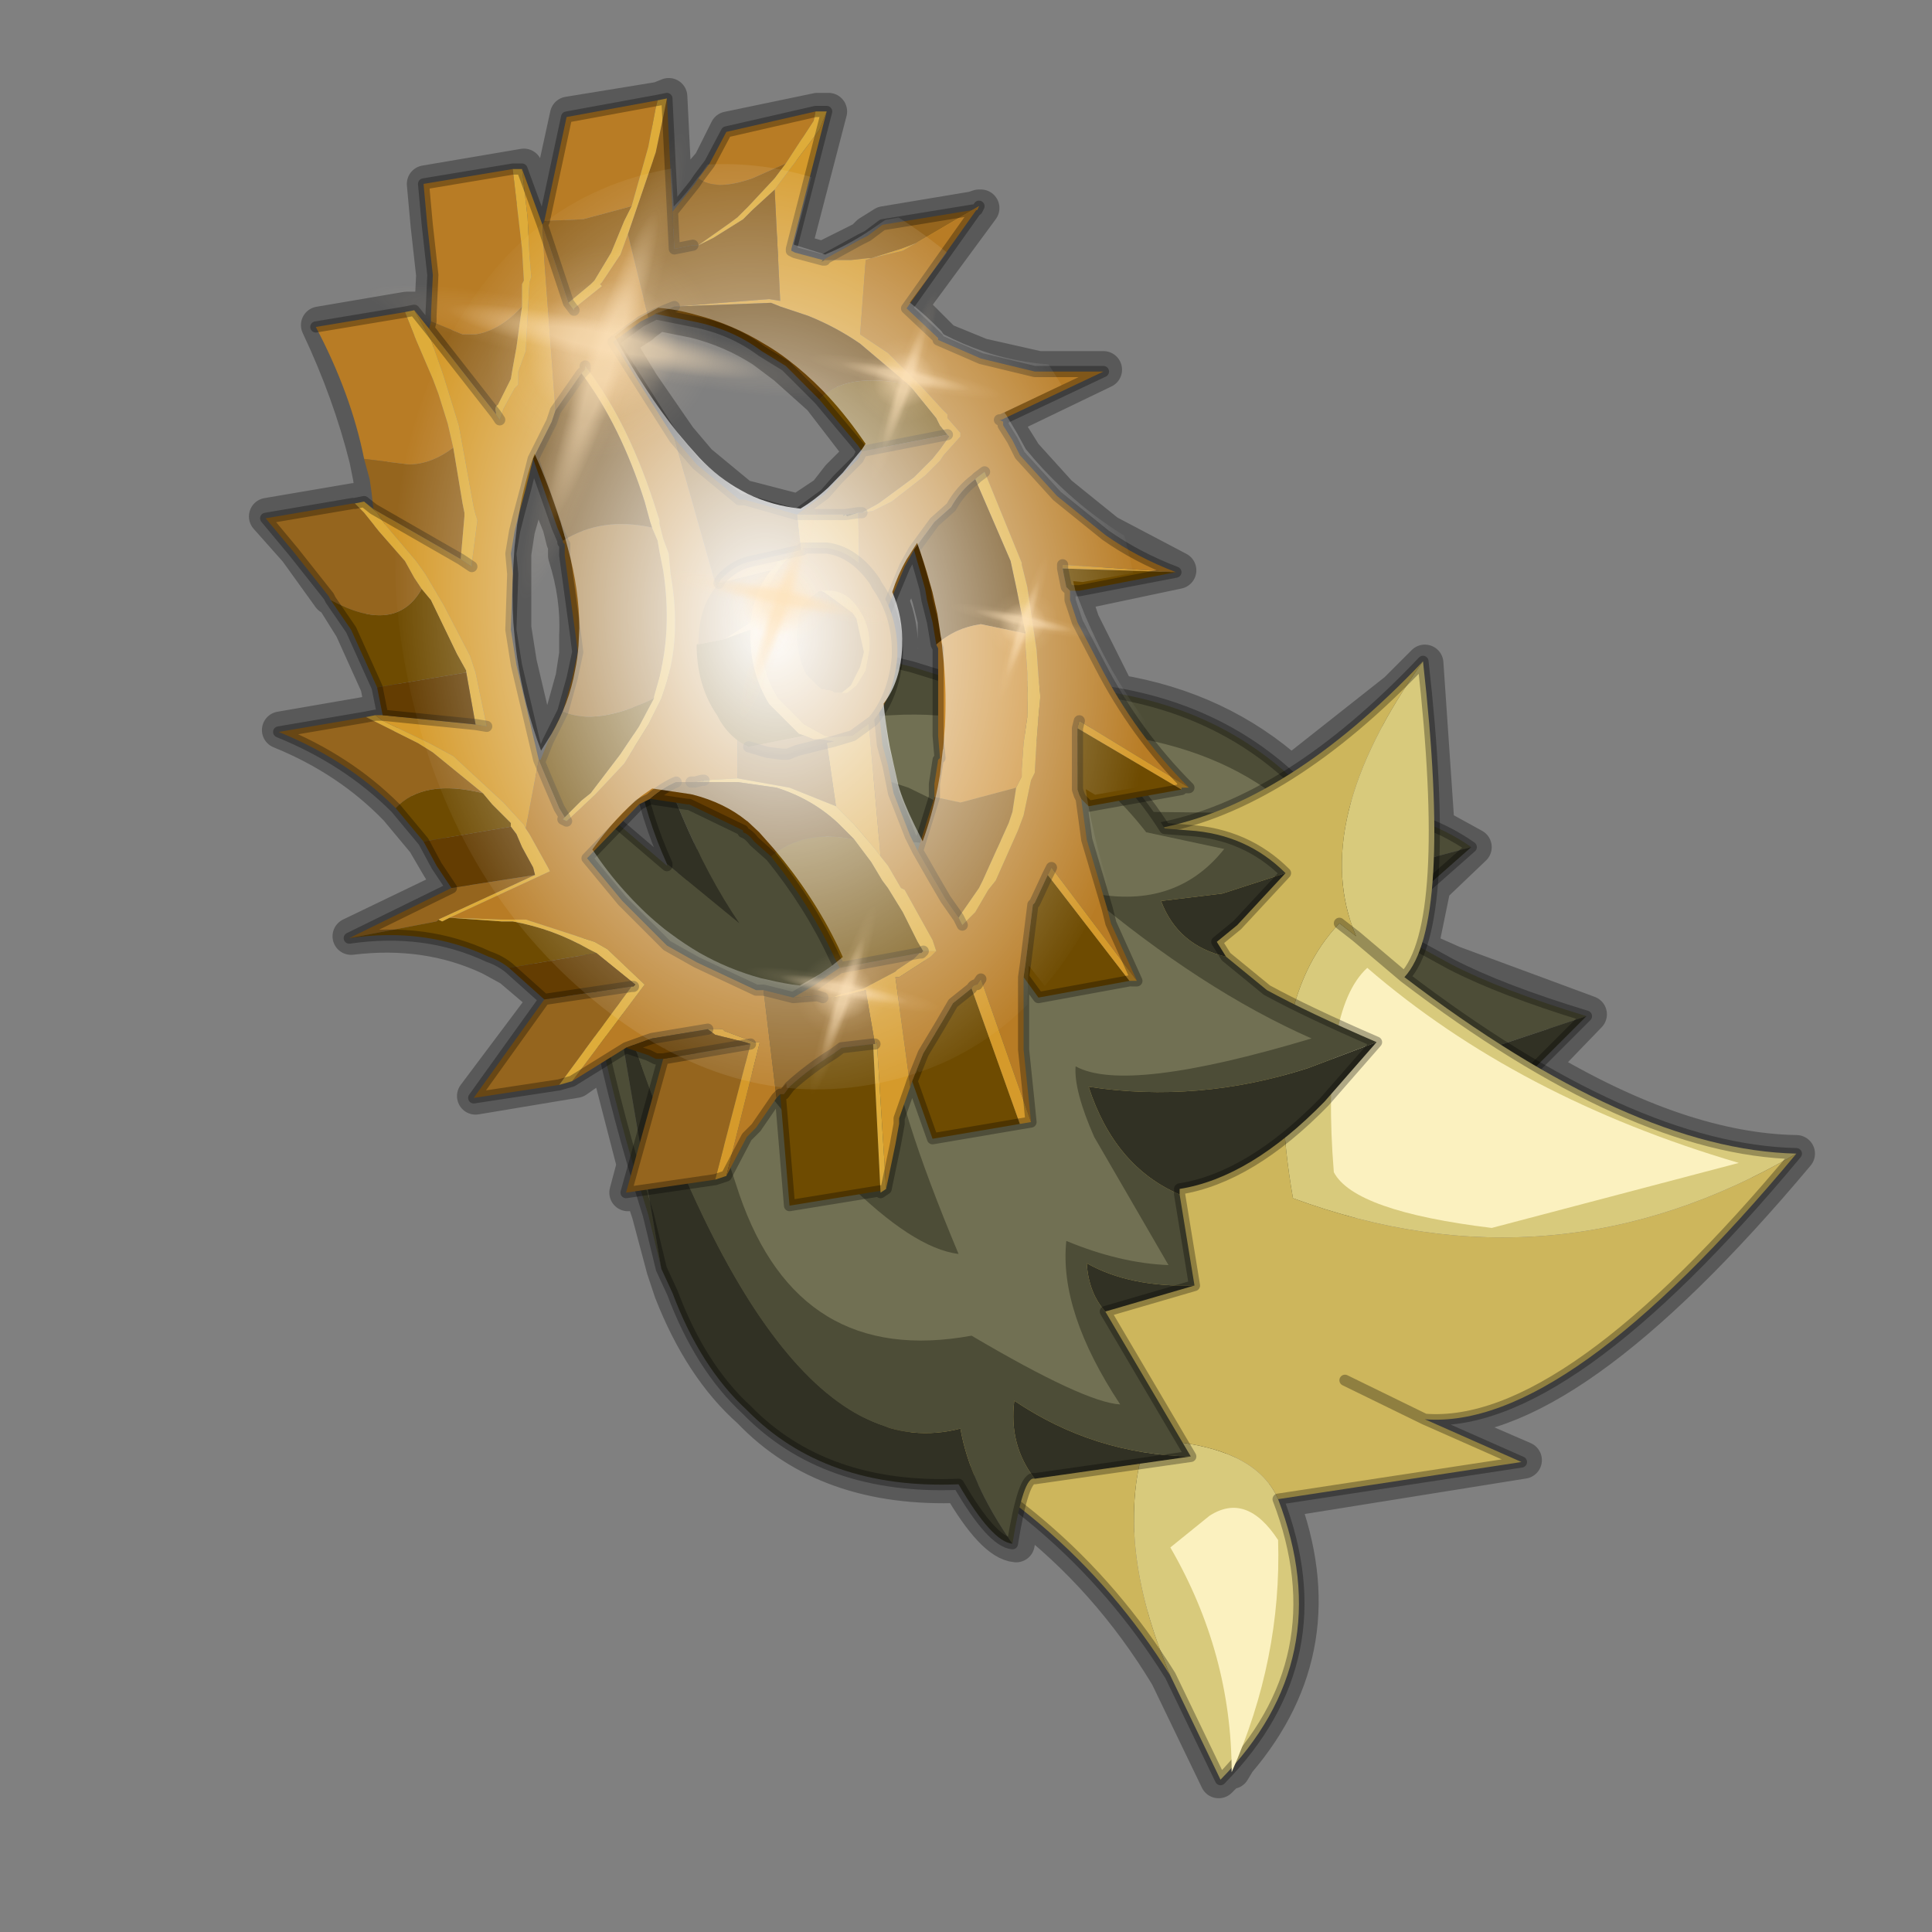 <?xml version="1.0" encoding="UTF-8" standalone="no"?>
<svg xmlns:xlink="http://www.w3.org/1999/xlink" height="520.0px" width="520.0px" xmlns="http://www.w3.org/2000/svg">
  <rect width="100%" height="100%" fill="#808080" stroke="none"/>
  <g transform="matrix(10.0, 0.0, 0.0, 10.0, 0.0, 0.0)">
    <use height="52.0" transform="matrix(1.0, 0.0, 0.0, 1.0, 0.0, 0.0)" width="52.0" xlink:href="#shape0"/>
    <use height="364.4" transform="matrix(0.08, 0.016, -0.026, 0.077, 11.2, 0.7)" width="342.1" xlink:href="#sprite0"/>
    <use height="81.5" transform="matrix(0.08, 0.016, -0.026, 0.077, 18.7, 12.6)" width="81.5" xlink:href="#sprite2"/>
    <use height="81.5" transform="matrix(0.066, 0.013, -0.021, 0.064, 22.45, 7.25)" width="81.5" xlink:href="#sprite2"/>
    <use height="81.5" transform="matrix(0.066, 0.013, -0.021, 0.064, 20.8, 23.75)" width="81.5" xlink:href="#sprite2"/>
    <use height="81.5" transform="matrix(0.05, 0.01, -0.016, 0.049, 26.1, 14.5)" width="81.5" xlink:href="#sprite2"/>
    <use height="81.5" transform="matrix(0.162, 0.033, -0.053, 0.158, 11.65, 2.05)" width="81.5" xlink:href="#sprite2"/>
  </g>
  <defs>
    <g id="shape0" transform="matrix(1.0, 0.0, 0.0, 1.0, 0.0, 0.0)">
      <path d="M52.0 0.0 L52.0 52.0 0.0 52.0 0.0 0.0 52.0 0.0" fill="#795fa9" fill-opacity="0.0" fill-rule="evenodd" stroke="none"/>
      <path d="M22.3 3.0 L21.35 6.65 21.45 6.8 22.15 7.0 23.25 6.45 23.4 6.3 23.8 6.05 26.2 5.65 26.35 5.6 26.4 5.6 24.45 8.25 25.3 9.1 25.3 9.15 26.4 9.6 27.95 9.95 29.7 9.95 27.0 11.25 26.95 11.3 27.0 11.35 27.05 11.45 27.3 11.85 27.55 12.25 28.5 13.3 29.8 14.35 31.7 15.35 29.1 15.9 28.8 15.85 28.9 16.15 29.1 16.75 29.65 17.85 30.05 18.65 Q32.8 19.1 34.75 20.85 L37.6 18.6 38.35 17.85 38.65 22.25 39.65 22.8 38.55 23.85 38.2 25.55 39.1 25.95 42.75 27.3 41.4 28.7 Q45.25 31.0 48.35 31.05 42.1 38.5 38.35 38.15 L41.0 39.3 34.45 40.35 Q35.95 44.3 33.3 47.4 L33.15 47.65 33.15 47.55 32.8 47.9 31.45 45.1 Q29.85 42.45 27.5 40.65 L27.35 41.55 Q26.75 41.5 25.85 39.95 22.25 40.1 20.2 37.95 18.9 36.8 18.1 34.75 L17.9 34.15 17.5 32.65 17.3 32.05 17.25 32.05 16.9 32.1 17.1 31.35 16.35 28.45 15.5 29.05 12.8 29.5 14.75 26.9 13.75 26.05 13.2 25.75 Q11.5 24.95 9.45 25.2 L12.15 23.9 12.1 23.75 11.8 23.25 11.45 22.65 10.7 21.75 Q9.4 20.4 7.55 19.65 L10.15 19.2 10.35 19.25 10.2 18.45 9.5 16.9 9.0 16.1 8.9 16.05 8.0 14.8 7.2 13.9 9.55 13.5 9.6 13.5 9.85 13.45 10.15 13.65 10.05 13.2 10.0 12.85 9.9 12.35 Q9.45 10.55 8.6 8.75 L10.95 8.35 11.25 8.35 11.65 8.85 11.65 8.55 11.65 8.45 11.7 7.4 11.55 6.05 11.45 4.95 14.1 4.5 14.6 6.0 14.7 5.85 15.3 3.1 17.75 2.7 18.0 2.6 18.15 5.65 18.65 5.1 18.75 4.9 18.85 4.75 19.15 4.4 19.6 3.5 22.0 3.0 22.3 3.0 M21.15 9.85 L20.55 9.4 Q19.7 8.85 18.7 8.6 L17.7 8.4 17.5 8.55 17.3 8.7 17.25 8.75 16.55 9.2 17.25 10.35 18.25 11.8 18.8 12.45 19.95 13.4 20.15 13.45 21.5 13.8 22.25 13.3 22.6 12.85 23.15 12.3 23.25 12.1 23.1 12.0 22.1 10.7 21.15 9.85 M23.95 16.15 Q24.25 16.85 24.2 17.65 L24.2 17.8 24.6 17.95 25.35 18.2 25.35 18.05 25.3 17.45 25.2 17.35 25.2 16.7 25.05 16.1 24.95 15.8 24.6 14.8 24.35 15.3 23.95 16.15 M14.15 13.2 Q14.0 13.55 14.0 13.9 L13.9 14.25 13.8 14.9 13.8 15.45 13.8 16.9 13.95 17.85 14.55 20.4 14.6 20.45 14.8 19.95 15.2 19.15 15.45 18.25 15.55 17.6 15.55 17.1 Q15.6 16.05 15.25 14.95 L15.25 14.6 15.2 14.55 15.1 14.15 14.4 12.4 14.15 13.2 M17.25 21.65 L17.25 21.7 16.7 22.15 17.25 22.65 18.05 23.25 18.05 23.2 17.4 21.5 17.25 21.65" fill="none" stroke="#000000" stroke-linecap="round" stroke-linejoin="round" stroke-opacity="0.302" stroke-width="1.0"/>
      <path d="M17.6 25.65 Q17.45 25.6 17.45 25.75 17.45 25.6 17.6 25.65 L17.6 25.7 Q18.45 22.15 21.85 19.4 L22.15 19.35 Q31.3 16.8 35.5 21.7 L36.25 21.7 Q38.25 21.85 39.6 22.8 L37.35 23.4 35.3 23.7 Q35.95 24.85 37.5 25.1 L39.05 25.95 Q40.4 26.65 42.7 27.35 L40.45 28.1 Q36.7 29.1 32.85 28.75 33.8 30.9 36.05 31.55 L36.6 34.0 Q34.35 34.1 32.85 33.45 33.0 34.3 33.55 34.8 L36.5 38.6 Q33.25 38.6 30.5 37.2 30.25 38.4 31.2 39.4 30.8 39.2 30.5 41.1 29.0 39.45 28.65 38.05 24.1 38.55 17.45 25.75 L17.35 25.55 17.6 25.65" fill="#4d4d37" fill-rule="evenodd" stroke="none"/>
      <path d="M17.45 25.75 Q24.1 38.55 28.65 38.05 29.0 39.45 30.5 41.1 29.75 41.05 28.7 39.55 24.1 39.8 21.35 37.65 19.75 36.5 18.7 34.55 L17.85 32.5 Q16.65 28.8 17.45 25.75 M31.2 39.4 Q30.25 38.4 30.5 37.2 33.25 38.6 36.5 38.6 L31.2 39.4 M33.55 34.8 Q33.0 34.3 32.85 33.45 34.35 34.1 36.6 34.0 L33.55 34.8 M36.05 31.55 Q33.8 30.9 32.85 28.75 36.7 29.1 40.45 28.1 L42.7 27.35 41.0 29.05 Q38.4 31.05 36.1 31.4 L36.05 31.55 M37.5 25.1 Q35.95 24.85 35.3 23.7 L37.35 23.4 39.6 22.8 37.9 24.3 37.2 24.75 37.5 25.1" fill="#313124" fill-rule="evenodd" stroke="none"/>
      <path d="M17.45 25.75 Q17.45 25.6 17.6 25.65 L17.35 25.55 17.45 25.75 Q24.1 38.55 28.65 38.05 29.0 39.45 30.5 41.1 30.8 39.2 31.2 39.4 M36.5 38.6 L33.55 34.8 M36.6 34.0 L36.05 31.55 M42.7 27.35 Q40.4 26.65 39.05 25.95 L37.5 25.1 M39.6 22.8 Q38.25 21.85 36.25 21.7 L35.5 21.7 Q31.3 16.8 22.15 19.35 L21.85 19.4 Q18.45 22.15 17.6 25.7 L17.6 25.65 M39.6 22.8 L37.9 24.3 37.2 24.75 37.5 25.1 M42.7 27.35 L41.0 29.05 Q38.4 31.05 36.1 31.4 L36.05 31.55 M36.5 38.6 L31.2 39.4 M30.5 41.1 Q29.75 41.05 28.7 39.55 24.1 39.8 21.35 37.65 19.75 36.5 18.7 34.55 L17.85 32.5 Q16.65 28.8 17.45 25.75 M36.6 34.0 L33.55 34.8" fill="none" stroke="#000000" stroke-linecap="round" stroke-linejoin="round" stroke-opacity="0.302" stroke-width="0.3"/>
      <path d="M34.9 21.9 L30.75 21.85 30.3 21.45 27.7 19.6 Q26.45 18.9 30.8 19.9 33.3 20.4 34.9 21.9" fill="#717053" fill-rule="evenodd" stroke="none"/>
      <path d="M38.3 17.8 Q39.1 24.9 37.8 26.3 43.9 30.95 48.35 31.05 41.85 34.85 34.8 32.25 33.9 27.1 36.05 24.85 L36.5 25.2 Q35.2 22.15 38.3 17.8 M34.4 40.35 Q36.05 44.65 32.85 47.9 L31.5 45.1 Q29.95 41.45 30.85 38.75 33.75 38.85 34.4 40.35 M37.8 26.3 L36.5 25.2 37.8 26.3" fill="#d8ca7c" fill-rule="evenodd" stroke="none"/>
      <path d="M27.85 20.6 Q30.95 22.4 31.15 22.3 34.65 21.65 38.3 17.8 35.2 22.15 36.5 25.2 L36.05 24.85 Q33.9 27.1 34.8 32.25 41.85 34.85 48.35 31.05 42.15 38.5 38.35 38.2 L40.95 39.35 34.4 40.35 Q33.75 38.85 30.85 38.75 29.95 41.45 31.5 45.1 28.6 40.45 23.4 38.2 21.2 25.25 27.85 20.6 M36.2 37.15 L38.35 38.2 36.2 37.15" fill="#cdb65c" fill-rule="evenodd" stroke="none"/>
      <path d="M27.85 20.6 Q30.95 22.4 31.15 22.3 34.65 21.65 38.3 17.8 39.1 24.9 37.8 26.3 43.9 30.95 48.35 31.05 42.15 38.5 38.35 38.2 L40.95 39.35 34.4 40.35 Q36.05 44.65 32.85 47.9 L31.5 45.1 Q28.6 40.45 23.4 38.2 M36.05 24.85 L36.5 25.2 37.8 26.3 M38.35 38.2 L36.2 37.15" fill="none" stroke="#000000" stroke-linecap="round" stroke-linejoin="round" stroke-opacity="0.302" stroke-width="0.3"/>
      <path d="M46.8 31.3 L40.15 33.05 Q36.45 32.6 35.9 31.55 35.55 27.2 36.8 26.05 40.85 29.55 46.8 31.3" fill="#fbf1bf" fill-rule="evenodd" stroke="none"/>
      <path d="M31.5 41.65 L32.55 40.8 Q33.55 40.15 34.4 41.45 34.5 44.65 33.15 47.7 33.15 44.5 31.5 41.65" fill="#fbf1bf" fill-rule="evenodd" stroke="none"/>
      <path d="M17.95 23.25 L19.9 24.85 Q18.2 22.35 17.1 18.25 L17.1 18.2 17.55 18.15 21.85 18.05 23.1 18.15 21.7 17.25 24.55 17.95 26.65 18.6 26.3 18.55 Q29.55 19.45 31.35 22.3 L32.0 22.35 Q33.55 22.45 34.6 23.5 L32.9 24.05 31.25 24.25 Q31.7 25.45 33.0 25.75 L34.1 26.65 Q35.2 27.25 37.05 28.05 L35.2 28.75 Q32.25 29.7 29.3 29.25 30.0 31.4 31.75 32.15 L32.15 34.6 Q30.4 34.65 29.25 34.0 29.3 34.8 29.75 35.3 L32.05 39.2 Q29.45 39.15 27.3 37.7 27.15 38.9 27.85 39.8 27.55 39.7 27.25 41.55 26.1 39.9 25.85 38.45 20.65 39.8 16.45 26.25 L17.8 34.15 17.45 32.7 Q15.75 27.3 15.5 23.35 15.45 22.75 15.9 21.55 L17.95 23.3 17.95 23.25" fill="#4d4d37" fill-rule="evenodd" stroke="none"/>
      <path d="M17.95 23.25 Q16.8 20.7 17.1 18.25 18.2 22.35 19.9 24.85 L17.95 23.25 M21.85 18.05 L21.7 17.25 23.1 18.15 21.85 18.05 M34.6 23.5 L33.3 24.9 32.75 25.35 33.0 25.75 Q31.7 25.45 31.25 24.25 L32.9 24.05 34.6 23.5 M37.05 28.05 L35.65 29.65 Q33.65 31.7 31.75 32.0 L31.75 32.15 Q30.0 31.4 29.3 29.25 32.25 29.7 35.2 28.75 L37.05 28.05 M32.15 34.6 L29.75 35.3 Q29.3 34.8 29.25 34.0 30.4 34.65 32.15 34.6 M32.05 39.2 L27.85 39.8 Q27.15 38.9 27.3 37.7 29.45 39.15 32.05 39.2 M27.25 41.55 Q26.7 41.5 25.8 39.95 22.2 40.1 20.1 37.95 18.85 36.8 18.1 34.8 L17.8 34.15 16.45 26.25 Q20.65 39.8 25.85 38.45 26.1 39.9 27.25 41.55" fill="#313124" fill-rule="evenodd" stroke="none"/>
      <path d="M17.1 18.25 Q16.8 20.7 17.95 23.25 M17.1 18.2 L17.55 18.15 21.85 18.05 21.7 17.25 24.55 17.95 26.65 18.6 26.3 18.55 Q29.55 19.45 31.35 22.3 L32.0 22.35 Q33.55 22.45 34.6 23.5 L33.3 24.9 32.75 25.35 33.0 25.75 34.1 26.65 Q35.2 27.25 37.05 28.05 L35.65 29.65 Q33.65 31.7 31.75 32.0 L31.75 32.15 32.15 34.6 29.75 35.3 32.05 39.2 27.85 39.8 Q27.55 39.7 27.25 41.55 26.7 41.5 25.8 39.95 22.2 40.1 20.1 37.95 18.85 36.8 18.1 34.8 L17.8 34.15 17.45 32.7 Q15.75 27.3 15.5 23.35 15.45 22.75 15.9 21.55 L17.95 23.3 17.95 23.25" fill="none" stroke="#000000" stroke-linecap="round" stroke-linejoin="round" stroke-opacity="0.302" stroke-width="0.3"/>
      <path d="M23.85 21.0 Q23.25 20.65 20.9 19.85 19.5 19.45 24.0 19.25 26.55 19.1 28.45 20.25 29.8 21.05 30.85 22.4 L32.95 22.85 Q31.6 24.55 29.2 24.0 32.35 26.65 35.3 27.95 30.3 29.45 28.95 28.7 28.9 29.35 29.45 30.6 L31.45 34.05 Q30.15 34.0 28.7 33.4 28.5 35.3 30.15 37.8 29.2 37.75 26.15 35.95 21.5 36.8 19.9 32.15 18.35 27.5 18.45 26.4 23.35 33.45 25.8 33.75 24.1 29.7 23.95 27.85 23.8 26.0 25.4 28.1 25.15 24.7 22.2 22.5 L27.15 22.85 Q26.75 22.3 24.45 21.2 L23.85 21.0" fill="#717053" fill-rule="evenodd" stroke="none"/>
      <path d="M31.65 15.4 L29.05 15.9 28.8 15.9 28.7 15.8 28.6 15.3 31.65 15.4 M31.8 21.25 L29.3 21.7 29.1 21.5 29.05 21.4 29.0 21.25 29.0 20.65 29.0 19.75 29.0 19.65 29.0 19.6 31.8 21.25 M30.4 26.4 L27.95 26.85 27.55 26.3 27.6 25.95 27.8 24.35 27.85 24.3 28.2 23.55 30.4 26.4 M27.45 30.25 L25.1 30.65 24.55 29.1 24.85 28.35 25.3 27.6 25.65 27.0 26.15 26.6 27.45 30.25 M23.7 32.1 L23.7 32.05 21.25 32.45 21.0 29.45 21.1 29.45 21.25 29.25 Q21.8 28.75 22.45 28.35 L22.65 28.2 23.5 28.1 23.7 32.1 M13.7 26.05 Q13.45 25.85 13.15 25.75 11.45 24.95 9.4 25.25 L11.75 24.8 11.8 24.75 11.9 24.8 12.1 24.7 13.5 24.8 13.8 24.8 Q14.9 25.0 15.85 25.55 L16.05 25.65 13.7 26.05 M11.4 22.65 L10.65 21.75 Q11.4 20.95 13.0 21.35 L13.25 21.65 13.75 22.15 13.75 22.25 11.4 22.65 M10.15 18.5 L9.45 16.95 8.9 16.15 Q10.65 17.1 11.35 15.85 L11.6 16.15 12.3 17.6 12.55 18.05 12.55 18.1 10.15 18.5 M17.65 8.45 L17.6 8.45 18.15 8.25 17.65 8.45 M15.2 22.0 L15.05 21.75 14.75 21.05 14.5 20.45 14.55 20.45 14.75 19.95 15.15 19.15 Q16.05 19.55 17.6 18.8 L17.2 19.55 16.7 20.3 15.9 21.35 15.65 21.55 15.2 22.0 M23.2 12.15 L23.1 12.0 22.05 10.75 Q22.75 10.0 24.45 10.35 L24.55 10.45 25.2 11.25 25.3 11.45 25.5 11.7 23.2 12.15 M22.15 7.0 L22.2 7.0 22.1 7.05 22.15 7.0 M23.1 13.8 L22.8 13.9 22.75 13.85 22.7 13.9 22.7 13.85 22.75 13.85 23.1 13.8 M23.0 22.6 L23.45 23.2 23.75 23.7 23.9 23.9 24.3 24.55 24.7 25.35 24.85 25.6 24.8 25.65 24.75 25.65 22.6 26.05 22.45 25.75 Q21.8 24.35 20.75 23.05 21.65 22.3 23.0 22.6" fill="#6e4b01" fill-rule="evenodd" stroke="none"/>
      <path d="M22.15 7.0 L23.15 6.45 23.35 6.35 23.75 6.05 26.2 5.65 Q25.25 6.35 24.25 6.7 L23.45 6.95 23.35 6.95 22.9 7.0 22.2 7.0 22.15 7.0 M19.25 31.75 L16.85 32.1 17.85 28.5 20.2 28.1 19.25 31.75 M15.05 29.2 L12.75 29.55 14.65 26.9 17.0 26.55 15.05 29.2 M9.4 25.25 L12.15 23.9 14.4 23.55 11.8 24.75 11.75 24.8 9.4 25.25 M10.65 21.75 Q9.35 20.45 7.5 19.7 L9.85 19.3 9.95 19.35 11.25 20.0 11.65 20.25 13.0 21.35 Q11.4 20.95 10.65 21.75 M8.9 16.15 L8.85 16.05 7.9 14.85 7.15 13.95 9.5 13.55 9.55 13.55 9.8 13.8 10.2 14.3 10.9 15.1 11.15 15.55 11.35 15.85 Q10.65 17.1 8.9 16.15 M10.05 13.7 L10.0 13.25 9.95 12.9 9.8 12.35 11.0 12.5 Q11.6 12.5 12.2 12.05 L12.45 13.55 12.5 13.8 12.5 13.9 12.4 15.05 10.05 13.7 M11.55 8.85 L11.6 8.65 12.45 9.0 12.8 9.0 Q13.45 8.9 14.05 8.25 L13.9 9.35 13.8 9.9 13.75 10.2 13.7 10.3 13.4 10.9 Q13.3 10.95 13.35 11.1 L13.35 11.15 11.55 8.85 M14.6 6.05 L14.65 5.95 15.7 5.9 17.0 5.55 16.8 5.95 16.45 6.8 16.0 7.55 15.95 7.6 15.9 7.65 15.3 8.15 14.6 6.05 M18.1 5.7 L18.7 4.95 18.8 4.8 Q19.25 5.15 20.25 4.8 L21.15 4.4 20.85 4.8 20.15 5.55 19.85 5.85 19.65 6.0 18.8 6.6 18.75 6.6 18.65 6.6 18.15 6.7 18.1 5.7 M21.45 13.85 L22.2 13.3 22.55 12.9 23.1 12.35 23.2 12.15 25.5 11.7 25.55 11.75 25.3 12.1 25.1 12.35 24.6 12.85 23.65 13.55 23.2 13.8 23.15 13.8 23.1 13.8 22.75 13.85 22.7 13.85 21.45 13.85 M27.35 21.2 L27.25 21.85 27.15 22.15 26.45 23.7 26.35 23.9 25.9 24.55 25.8 24.7 25.45 24.2 25.1 23.6 24.7 22.9 25.15 21.45 25.85 21.6 27.35 21.2 M21.35 26.85 L21.95 26.5 22.3 26.25 22.6 26.05 24.75 25.65 24.6 25.8 24.15 26.1 24.1 26.15 23.25 26.6 22.65 26.75 22.4 26.85 22.15 26.85 22.0 26.8 21.35 26.85 M17.55 14.2 L17.7 14.55 17.75 14.85 17.85 15.35 Q18.1 17.0 17.7 18.4 L17.6 18.75 17.6 18.8 Q16.05 19.55 15.15 19.15 L15.4 18.25 15.55 17.55 15.5 17.15 15.2 14.95 15.2 14.65 15.15 14.6 15.15 14.55 Q16.2 13.9 17.55 14.2" fill="#95651e" fill-rule="evenodd" stroke="none"/>
      <path d="M22.25 3.0 L21.3 6.7 21.3 6.75 21.4 6.8 22.15 7.0 22.1 7.05 22.2 7.0 22.9 7.0 23.35 6.95 23.45 6.95 24.25 6.7 Q25.25 6.35 26.2 5.65 L26.3 5.65 26.35 5.55 24.3 6.75 23.45 6.95 23.3 7.0 23.15 9.0 23.9 9.5 24.8 10.4 25.35 11.0 25.5 11.15 25.5 11.25 25.85 11.65 25.85 11.75 25.4 12.25 25.3 12.4 24.9 12.8 24.0 13.5 23.5 13.75 23.2 13.8 23.65 13.55 24.6 12.85 25.1 12.35 25.3 12.1 25.55 11.75 25.5 11.7 25.3 11.45 25.2 11.25 24.55 10.45 24.45 10.35 23.15 9.25 Q22.5 8.8 21.75 8.5 L21.0 8.25 20.75 8.15 18.15 8.25 20.7 8.05 21.0 8.1 20.85 5.1 22.05 3.5 22.25 3.0 M32.0 21.2 L31.8 21.2 31.8 21.25 29.0 19.6 29.05 19.4 32.0 21.2 M30.6 26.4 L30.45 26.4 30.4 26.4 28.2 23.55 28.3 23.35 30.6 26.4 M27.75 30.2 L27.45 30.25 26.15 26.6 Q26.2 26.5 26.3 26.5 L26.4 26.35 27.75 30.2 M24.5 29.25 L24.2 30.1 24.2 30.25 24.1 30.8 23.85 32.0 23.6 28.05 23.55 28.1 23.3 26.65 22.7 26.8 22.4 26.85 22.65 26.75 23.25 26.6 24.1 26.15 24.15 26.1 24.6 25.8 24.75 25.65 24.8 25.65 24.85 25.6 25.2 25.6 25.05 25.75 24.2 26.3 24.1 26.3 24.5 29.25 M19.55 31.65 L19.25 31.75 20.2 28.1 20.05 28.05 19.45 27.9 19.25 27.85 19.05 27.7 19.4 27.7 19.45 27.7 19.5 27.75 20.3 28.05 20.45 28.05 19.55 31.65 M10.1 19.25 L10.3 19.25 12.8 19.5 13.1 19.55 12.8 18.1 12.65 17.65 11.95 16.3 11.45 15.45 11.2 15.1 10.35 14.1 10.15 13.8 9.8 13.5 10.05 13.7 12.4 15.05 12.7 15.25 12.7 15.15 12.85 14.0 12.8 13.85 12.75 13.65 12.35 11.45 11.95 10.15 11.9 10.0 11.6 9.15 11.15 8.35 11.55 8.85 13.35 11.15 13.45 11.3 13.55 11.0 13.85 10.45 13.95 10.35 13.95 10.0 14.15 9.45 14.25 7.6 14.3 7.45 14.25 6.85 14.2 5.85 14.05 4.55 14.6 6.05 14.65 7.0 14.95 11.05 14.85 11.35 14.35 12.35 14.15 13.15 13.95 13.9 13.85 14.3 13.75 14.9 13.8 15.45 13.75 16.95 13.9 17.9 14.5 20.45 14.15 22.3 14.1 22.2 13.55 21.6 12.2 20.35 11.55 20.0 10.3 19.4 10.1 19.25 M28.6 15.3 L28.6 15.2 31.65 15.4 28.6 15.3 M23.7 23.05 L23.55 22.85 23.0 22.2 22.5 21.7 21.75 16.5 21.45 13.85 22.7 13.85 22.7 13.9 22.75 13.85 22.8 13.9 23.1 13.8 23.15 16.85 23.7 23.05 M18.95 21.0 L18.9 21.05 18.7 21.05 18.9 21.0 18.95 21.0 M24.85 25.6 L24.8 25.65 24.85 25.6" fill="#d59a2b" fill-rule="evenodd" stroke="none"/>
      <path d="M18.8 4.8 L19.1 4.4 19.55 3.55 21.95 3.0 21.9 3.25 21.15 4.4 20.25 4.8 Q19.25 5.15 18.8 4.8 M26.35 5.55 L24.4 8.3 25.25 9.1 25.25 9.15 26.4 9.65 27.85 10.0 29.7 10.0 26.95 11.3 26.9 11.3 27.0 11.35 27.0 11.45 27.25 11.85 27.45 12.25 28.45 13.35 29.75 14.4 Q30.6 15.0 31.65 15.4 L28.6 15.2 28.6 15.3 28.7 15.8 28.8 15.9 28.8 16.15 29.0 16.75 29.6 17.9 Q30.55 19.75 32.0 21.2 L29.05 19.4 29.0 19.6 29.0 19.65 29.0 19.75 29.0 20.65 29.0 21.25 29.05 21.4 29.1 21.5 29.25 22.6 29.8 24.45 29.9 24.85 30.6 26.4 28.3 23.35 28.2 23.55 27.85 24.3 27.8 24.35 27.6 25.95 27.55 26.3 27.55 28.25 27.7 29.7 27.75 30.2 26.4 26.35 26.3 26.5 Q26.2 26.5 26.15 26.6 L25.65 27.0 25.3 27.6 24.85 28.35 24.55 29.1 24.5 29.25 24.1 26.3 24.2 26.3 25.05 25.75 25.2 25.6 25.1 25.3 24.35 23.95 24.25 23.9 23.9 23.3 23.7 23.05 23.15 16.85 23.1 13.8 23.15 13.8 23.2 13.8 23.5 13.75 24.0 13.5 24.9 12.8 25.3 12.4 25.4 12.25 25.85 11.75 25.85 11.65 25.5 11.25 25.5 11.15 25.35 11.0 24.8 10.4 23.9 9.5 23.15 9.0 23.3 7.0 23.45 6.95 24.3 6.75 26.35 5.55 M20.9 29.55 L20.35 30.35 20.1 30.6 19.55 31.65 20.45 28.05 20.3 28.05 19.5 27.75 19.45 27.7 19.4 27.7 19.05 27.7 17.55 27.95 17.4 28.0 16.85 28.2 15.4 29.1 17.35 26.5 16.35 25.55 16.0 25.35 14.15 24.75 13.5 24.75 12.1 24.7 14.8 23.45 14.75 23.35 14.25 22.45 14.15 22.3 14.5 20.45 14.75 21.05 15.05 21.75 15.2 22.0 15.15 22.05 15.25 22.1 15.9 21.5 16.05 21.35 16.8 20.55 17.45 19.5 17.8 18.8 17.9 18.5 Q18.35 17.15 18.05 15.45 L18.0 14.9 17.85 14.5 17.75 14.1 17.75 14.0 17.7 13.85 Q16.95 11.4 15.75 9.85 L15.75 9.95 15.65 10.05 14.95 11.05 14.65 7.0 14.6 6.05 15.3 8.15 15.45 8.35 15.45 8.3 16.2 7.7 16.15 7.65 16.2 7.6 16.7 6.85 16.9 6.3 17.45 8.55 17.25 8.65 16.5 9.2 18.15 11.8 19.35 16.05 Q19.9 18.4 19.85 20.95 L18.95 21.0 18.9 21.0 18.7 21.05 18.6 21.05 18.2 21.05 Q17.85 21.2 17.5 21.5 L17.2 21.65 15.8 23.1 16.75 24.25 17.65 25.15 17.95 25.45 18.75 25.9 20.35 26.65 20.55 26.65 20.9 29.55 M9.8 12.35 Q9.45 10.6 8.5 8.8 L10.9 8.4 11.2 9.15 11.65 10.2 11.8 10.6 12.05 11.4 12.2 12.05 Q11.6 12.5 11.0 12.5 L9.8 12.35 M11.6 8.65 L11.6 8.5 11.65 7.4 11.5 6.05 11.4 4.95 13.8 4.55 14.05 6.7 14.1 7.55 14.05 7.65 14.05 8.25 Q13.45 8.9 12.8 9.0 L12.45 9.0 11.6 8.65 M14.65 5.95 L15.25 3.15 17.7 2.7 17.65 2.9 17.45 3.95 17.0 5.55 15.7 5.9 14.65 5.95 M25.9 24.9 L26.25 24.55 26.6 23.95 26.8 23.7 27.4 22.35 27.55 21.95 27.75 21.0 27.85 20.8 27.9 19.95 27.95 19.3 28.0 18.75 27.95 18.2 27.9 17.5 27.65 15.8 27.5 15.2 27.5 15.15 26.5 12.7 26.3 12.85 26.25 12.9 Q25.85 13.2 25.6 13.65 L25.15 14.05 24.6 14.8 24.35 15.25 23.85 16.45 23.7 17.05 Q23.55 17.85 23.65 19.05 L23.75 20.05 23.9 20.6 24.05 21.35 24.5 22.5 24.7 22.9 25.1 23.6 25.45 24.2 25.8 24.7 25.9 24.9" fill="#b87c25" fill-rule="evenodd" stroke="none"/>
      <path d="M21.0 29.45 L20.9 29.55 20.55 26.65 21.35 26.85 22.0 26.8 22.15 26.85 22.4 26.85 22.7 26.8 23.3 26.65 23.55 28.1 23.5 28.1 22.65 28.2 22.45 28.35 Q21.8 28.75 21.25 29.25 L21.1 29.45 21.0 29.45 M17.95 2.65 L18.1 5.7 18.15 6.7 18.65 6.6 18.75 6.6 18.8 6.6 19.2 6.4 20.0 5.9 20.25 5.65 20.85 5.1 21.0 8.1 20.7 8.05 18.15 8.25 17.6 8.45 17.65 8.45 17.45 8.55 16.9 6.3 17.65 4.1 17.85 3.15 17.95 2.65 M18.15 11.8 L18.75 12.5 19.9 13.45 20.05 13.45 21.45 13.85 21.75 16.5 22.5 21.7 21.25 21.2 19.85 20.95 Q19.9 18.4 19.35 16.05 L18.15 11.8" fill="#8c601e" fill-rule="evenodd" stroke="none"/>
      <path d="M21.95 3.0 L22.25 3.0 22.05 3.5 20.85 5.1 20.25 5.65 20.0 5.9 19.2 6.4 18.8 6.6 19.65 6.0 19.85 5.85 20.15 5.55 20.85 4.8 21.15 4.4 21.9 3.25 21.95 3.0 M23.85 32.0 L23.7 32.1 23.5 28.1 23.55 28.1 23.6 28.05 23.85 32.0 M15.4 29.1 L15.05 29.2 17.0 26.55 17.05 26.55 17.1 26.5 16.05 25.65 15.85 25.55 Q14.9 25.0 13.8 24.8 L13.5 24.8 12.1 24.7 11.9 24.8 11.8 24.75 14.4 23.55 14.35 23.35 14.05 22.8 13.9 22.45 13.75 22.25 13.75 22.15 13.25 21.65 13.0 21.35 11.65 20.25 11.25 20.0 9.95 19.35 9.85 19.3 10.1 19.25 10.3 19.4 11.55 20.0 12.2 20.35 13.55 21.6 14.1 22.2 14.15 22.3 14.25 22.45 14.75 23.35 14.8 23.45 12.1 24.7 13.5 24.75 14.15 24.75 16.0 25.35 16.35 25.55 17.35 26.5 15.4 29.1 M9.55 13.55 L9.8 13.5 10.15 13.8 10.35 14.1 11.2 15.1 11.45 15.45 11.95 16.3 12.65 17.65 12.8 18.1 13.1 19.55 12.8 19.5 12.55 18.1 12.55 18.05 12.3 17.6 11.6 16.15 11.35 15.85 11.15 15.55 10.9 15.1 10.2 14.3 9.8 13.8 9.55 13.55 M10.9 8.4 L11.15 8.35 11.6 9.15 11.9 10.0 11.95 10.15 12.35 11.45 12.75 13.65 12.8 13.85 12.85 14.0 12.7 15.15 12.7 15.25 12.4 15.05 12.5 13.9 12.5 13.8 12.45 13.55 12.2 12.05 12.05 11.4 11.8 10.6 11.65 10.2 11.2 9.15 10.9 8.4 M13.8 4.55 L14.05 4.55 14.2 5.85 14.25 6.85 14.3 7.45 14.25 7.6 14.15 9.45 13.95 10.0 13.95 10.35 13.85 10.45 13.55 11.0 13.45 11.3 13.35 11.15 13.35 11.1 Q13.3 10.95 13.4 10.9 L13.7 10.3 13.75 10.2 13.8 9.9 13.9 9.35 14.05 8.25 14.05 7.65 14.1 7.55 14.05 6.7 13.8 4.55 M17.7 2.7 L17.95 2.65 17.85 3.15 17.65 4.1 16.9 6.3 16.7 6.85 16.2 7.6 16.15 7.65 16.2 7.7 15.45 8.3 15.45 8.35 15.3 8.15 15.9 7.65 15.95 7.6 16.0 7.55 16.45 6.8 16.8 5.95 17.0 5.55 17.45 3.95 17.65 2.9 17.7 2.7 M15.65 10.05 L15.75 9.95 15.75 9.85 Q16.95 11.4 17.7 13.85 L17.75 14.0 17.75 14.1 17.85 14.5 18.0 14.9 18.05 15.45 Q18.35 17.15 17.9 18.5 L17.8 18.8 17.45 19.5 16.8 20.55 16.05 21.35 15.9 21.5 15.25 22.1 15.15 22.05 15.2 22.0 15.65 21.55 15.9 21.35 16.7 20.3 17.2 19.55 17.6 18.8 17.6 18.75 17.7 18.4 Q18.1 17.0 17.85 15.35 L17.75 14.85 17.7 14.55 17.55 14.2 17.5 14.05 17.35 13.5 Q16.7 11.45 15.65 10.05 M26.5 12.7 L27.5 15.15 27.5 15.2 27.65 15.8 27.9 17.5 27.95 18.2 28.0 18.75 27.95 19.3 27.9 19.95 27.85 20.8 27.75 21.0 27.55 21.95 27.4 22.35 26.8 23.7 26.6 23.95 26.25 24.55 25.9 24.9 25.8 24.7 25.9 24.55 26.35 23.9 26.45 23.7 27.15 22.15 27.25 21.85 27.35 21.2 27.5 20.9 27.5 20.7 27.55 20.0 27.65 19.3 27.65 18.45 27.65 18.1 27.6 17.4 27.6 17.05 27.35 15.8 27.2 15.1 26.25 12.9 26.3 12.85 26.5 12.7 M22.5 21.7 L23.0 22.2 23.55 22.85 23.7 23.05 23.9 23.3 24.25 23.9 24.35 23.95 25.1 25.3 25.2 25.6 24.85 25.6 24.7 25.35 24.3 24.55 23.9 23.9 23.75 23.7 23.45 23.2 23.0 22.6 22.65 22.25 22.55 22.15 Q21.85 21.5 20.9 21.2 L19.85 21.05 18.9 21.05 18.95 21.0 19.85 20.95 21.25 21.2 22.5 21.7" fill="#deac3a" fill-rule="evenodd" stroke="none"/>
      <path d="M17.85 28.5 L17.65 28.5 17.45 28.4 16.85 28.2 17.4 28.0 17.55 27.95 19.05 27.7 19.25 27.85 19.45 27.9 20.05 28.05 20.2 28.1 17.85 28.5 M14.65 26.9 L13.7 26.05 16.05 25.65 17.1 26.5 17.05 26.55 17.0 26.55 14.65 26.9 M12.15 23.9 L12.05 23.75 11.75 23.3 11.4 22.65 13.75 22.25 13.9 22.45 14.05 22.8 14.35 23.35 14.4 23.55 12.15 23.9 M10.3 19.25 L10.15 18.5 12.55 18.1 12.8 19.5 10.3 19.25 M14.95 11.05 L15.65 10.05 Q16.7 11.45 17.35 13.5 L17.5 14.05 17.55 14.2 Q16.2 13.9 15.15 14.55 L15.0 14.2 14.35 12.35 14.85 11.35 14.95 11.05 M22.05 10.75 L21.15 9.85 20.5 9.45 Q19.7 8.85 18.65 8.65 L17.65 8.45 18.15 8.25 20.75 8.15 21.0 8.25 21.75 8.5 Q22.5 8.8 23.15 9.25 L24.45 10.35 Q22.75 10.0 22.05 10.75 M26.25 12.9 L27.2 15.1 27.35 15.8 27.6 17.05 26.4 16.8 Q25.7 16.9 25.2 17.35 L25.1 16.75 24.95 16.15 24.9 15.85 24.6 14.8 25.15 14.05 25.6 13.65 Q25.85 13.2 26.25 12.9 M18.9 21.05 L19.85 21.05 20.9 21.2 Q21.85 21.5 22.55 22.15 L22.65 22.25 23.0 22.6 Q21.65 22.3 20.75 23.05 L20.3 22.65 Q20.15 22.45 20.0 22.4 L20.0 22.35 18.55 21.65 18.5 21.65 17.5 21.5 Q17.85 21.2 18.2 21.05 L18.6 21.05 18.7 21.05 18.9 21.05" fill="#643d02" fill-rule="evenodd" stroke="none"/>
      <path d="M27.6 17.05 L27.6 17.4 27.65 18.1 27.65 18.45 27.65 19.3 27.55 20.0 27.5 20.7 27.5 20.9 27.35 21.2 25.85 21.6 25.15 21.45 25.15 21.1 25.25 20.45 25.3 20.4 25.25 19.8 25.25 18.05 25.25 17.45 25.2 17.35 Q25.7 16.9 26.4 16.8 L27.6 17.05" fill="#cb8a2c" fill-rule="evenodd" stroke="none"/>
      <path d="M18.8 4.8 L19.1 4.4 19.55 3.55 21.95 3.0 22.25 3.0 21.3 6.7 21.3 6.75 21.4 6.8 22.15 7.0 23.15 6.45 23.35 6.35 23.75 6.05 26.2 5.65 M26.3 5.65 L26.35 5.55 24.4 8.3 25.25 9.1 25.25 9.15 26.4 9.65 27.85 10.0 29.7 10.0 26.95 11.3 26.9 11.3 27.0 11.35 27.0 11.45 27.25 11.85 27.45 12.25 28.45 13.35 29.75 14.4 Q30.6 15.0 31.65 15.4 L29.05 15.9 28.8 15.9 28.8 16.15 29.0 16.75 29.6 17.9 Q30.55 19.75 32.0 21.2 L31.8 21.2 M31.8 21.25 L29.3 21.7 29.1 21.5 29.25 22.6 29.8 24.45 29.9 24.85 30.6 26.4 30.45 26.4 M30.4 26.4 L27.95 26.85 27.55 26.3 27.55 28.25 27.7 29.7 27.75 30.2 27.45 30.25 25.1 30.65 24.55 29.1 24.5 29.25 24.2 30.1 24.2 30.25 24.1 30.8 23.85 32.0 23.7 32.1 M23.7 32.05 L21.25 32.45 21.0 29.45 20.9 29.55 20.35 30.35 20.1 30.6 19.55 31.65 19.25 31.75 16.85 32.1 17.85 28.5 17.65 28.5 17.45 28.4 16.85 28.2 15.4 29.1 15.05 29.2 12.75 29.55 14.65 26.9 13.7 26.05 Q13.45 25.85 13.15 25.75 11.45 24.95 9.4 25.25 L12.15 23.9 12.05 23.75 11.75 23.3 11.4 22.65 10.65 21.75 Q9.35 20.45 7.5 19.7 L9.85 19.3 10.1 19.25 10.3 19.25 10.15 18.5 9.45 16.95 8.9 16.15 8.85 16.05 7.9 14.85 7.15 13.95 9.5 13.55 M9.55 13.55 L9.8 13.5 10.05 13.7 12.4 15.05 12.7 15.25 M8.5 8.8 L10.9 8.4 11.15 8.35 11.55 8.85 11.6 8.65 11.6 8.5 11.65 7.4 11.5 6.05 11.4 4.95 13.8 4.55 14.05 4.55 14.6 6.05 14.65 5.95 15.25 3.15 17.7 2.7 17.95 2.65 18.1 5.7 18.7 4.95 18.8 4.8 M15.3 8.15 L15.45 8.35 M17.45 8.55 L17.65 8.45 18.15 8.25 M18.65 6.6 L18.15 6.7 18.1 5.7 M14.95 11.05 L15.65 10.05 15.75 9.95 15.75 9.85 M15.25 22.1 L15.15 22.05 15.2 22.0 15.05 21.75 14.75 21.05 14.5 20.45 14.55 20.45 14.75 19.95 15.15 19.15 15.4 18.25 15.55 17.55 15.5 17.15 15.2 14.95 15.2 14.65 15.15 14.6 15.15 14.55 M17.45 8.55 L17.25 8.65 16.5 9.2 18.15 11.8 18.75 12.5 19.9 13.45 20.05 13.45 21.45 13.85 22.2 13.3 22.55 12.9 23.1 12.35 23.2 12.15 23.1 12.0 22.05 10.75 21.15 9.85 20.5 9.45 Q19.7 8.85 18.65 8.65 L17.65 8.45 M14.6 6.05 L15.3 8.15 M22.15 7.0 L22.2 7.0 M29.05 19.4 L29.0 19.6 29.0 19.65 29.0 19.75 29.0 20.65 29.0 21.25 29.05 21.4 29.1 21.5 M28.6 15.2 L28.6 15.3 28.7 15.8 28.8 15.9 M26.5 12.7 L26.3 12.85 26.25 12.9 Q25.85 13.2 25.6 13.65 L25.15 14.05 24.6 14.8 24.9 15.85 24.95 16.15 25.1 16.75 25.2 17.35 M25.8 24.7 L25.9 24.9 M24.6 14.8 L24.35 15.25 23.85 16.45 23.7 17.05 Q23.55 17.85 23.65 19.05 L23.75 20.05 23.9 20.6 24.05 21.35 24.5 22.5 24.7 22.9 25.15 21.45 25.15 21.1 25.25 20.45 25.3 20.4 25.25 19.8 25.25 18.05 25.25 17.45 25.2 17.35 M22.7 13.85 L21.45 13.85 M20.75 23.05 L20.3 22.65 Q20.15 22.45 20.0 22.4 L20.0 22.35 18.55 21.65 18.5 21.65 17.5 21.5 17.2 21.65 15.8 23.1 16.75 24.25 17.65 25.15 17.95 25.45 18.75 25.9 20.35 26.65 20.55 26.65 21.35 26.85 21.95 26.5 22.3 26.25 22.6 26.05 22.45 25.75 Q21.8 24.35 20.75 23.05 M22.15 26.85 L22.0 26.8 21.35 26.85 M24.7 22.9 L25.1 23.6 25.45 24.2 25.8 24.7 M24.8 25.65 L24.75 25.65 22.6 26.05 M24.8 25.65 L24.85 25.6 M26.15 26.6 L25.65 27.0 25.3 27.6 24.85 28.35 24.55 29.1 M28.3 23.35 L28.2 23.55 27.85 24.3 27.8 24.35 27.6 25.95 27.55 26.3 M26.4 26.35 L26.3 26.5 Q26.2 26.5 26.15 26.6 M23.1 13.8 L23.15 13.8 23.2 13.8 M22.7 13.85 L22.75 13.85 23.1 13.8 M14.95 11.05 L14.85 11.35 14.35 12.35 15.0 14.2 15.15 14.55 M11.55 8.85 L13.35 11.15 13.45 11.3 M14.35 12.35 L14.15 13.15 13.95 13.9 13.85 14.3 13.75 14.9 13.8 15.45 13.75 16.95 13.9 17.9 14.5 20.45 M12.8 19.5 L13.1 19.55 M12.8 19.5 L10.3 19.25 M18.95 21.0 L18.9 21.0 18.7 21.05 M18.6 21.05 L18.7 21.05 M17.5 21.5 Q17.85 21.2 18.2 21.05 M19.05 27.7 L17.55 27.95 17.4 28.0 16.85 28.2 M17.0 26.55 L17.05 26.55 M17.0 26.55 L14.65 26.9 M23.5 28.1 L22.65 28.2 22.45 28.35 Q21.8 28.75 21.25 29.25 L21.1 29.45 21.0 29.45 M23.55 28.1 L23.5 28.1 M25.5 11.7 L23.2 12.15 M20.2 28.1 L17.85 28.5" fill="none" stroke="#000000" stroke-linecap="round" stroke-linejoin="round" stroke-opacity="0.302" stroke-width="0.3"/>
      <path d="M21.6 14.8 L20.95 15.1 20.85 15.25 20.75 15.35 19.35 15.7 19.4 15.6 Q19.75 15.2 20.25 15.1 L21.6 14.8" fill="#cb8a2c" fill-rule="evenodd" stroke="none"/>
      <path d="M21.6 14.8 Q21.45 14.85 21.25 15.0 L21.1 15.15 Q20.5 15.85 20.45 16.9 20.45 18.0 20.95 18.8 L21.65 19.5 22.2 19.8 22.35 19.85 22.95 19.8 22.45 19.95 22.05 19.9 21.9 19.9 21.65 19.8 21.5 19.75 20.7 18.95 Q20.15 18.05 20.2 16.95 L19.5 17.2 20.2 16.75 Q20.3 15.9 20.75 15.35 L20.85 15.25 20.95 15.1 21.6 14.8 M22.1 15.9 L22.15 15.9 22.4 15.9 Q22.85 15.95 23.15 16.45 23.45 16.9 23.4 17.5 L23.3 18.05 23.05 18.45 22.8 18.65 22.65 18.65 22.9 18.45 23.15 17.95 23.25 17.55 23.05 16.65 22.95 16.5 22.2 15.95 22.1 15.9" fill="#d59a2b" fill-rule="evenodd" stroke="none"/>
      <path d="M21.6 14.75 L21.6 14.8 21.6 14.75 M19.5 17.2 L20.2 16.95 Q20.15 18.05 20.7 18.95 L21.5 19.75 21.65 19.8 20.15 20.1 Q19.6 19.85 19.3 19.25 18.75 18.45 18.75 17.35 L19.5 17.2" fill="#6e4b01" fill-rule="evenodd" stroke="none"/>
      <path d="M22.65 18.65 L22.6 18.65 22.45 18.65 22.4 18.6 22.1 18.55 21.7 18.15 Q21.45 17.65 21.45 17.05 L21.5 16.6 Q21.55 16.3 21.75 16.15 L21.85 16.05 22.05 15.9 22.1 15.9 22.2 15.95 22.95 16.5 23.05 16.65 23.25 17.55 23.15 17.95 22.9 18.45 22.65 18.65 M19.35 15.7 L20.75 15.35 Q20.3 15.9 20.2 16.75 L19.5 17.2 18.75 17.35 18.8 17.3 Q18.8 16.3 19.35 15.7 M21.65 19.8 L21.9 19.9 22.05 19.9 22.45 19.95 21.45 20.2 21.2 20.3 21.05 20.3 20.65 20.25 20.15 20.1 21.65 19.8" fill="#95651e" fill-rule="evenodd" stroke="none"/>
      <path d="M21.6 14.8 L21.6 14.75 21.65 14.75 21.7 14.75 22.25 14.75 Q23.0 14.85 23.55 15.65 L23.6 15.75 Q24.2 16.6 24.15 17.7 24.05 18.75 23.5 19.4 L22.95 19.8 22.35 19.85 22.2 19.8 21.65 19.5 20.95 18.8 Q20.45 18.0 20.45 16.9 20.5 15.85 21.1 15.15 L21.25 15.0 Q21.45 14.85 21.6 14.8 M22.1 15.9 L22.05 15.9 21.85 16.05 21.75 16.15 Q21.55 16.3 21.5 16.6 L21.45 17.05 Q21.45 17.65 21.7 18.15 L22.1 18.55 22.4 18.6 22.45 18.65 22.6 18.65 22.65 18.65 22.8 18.65 23.05 18.45 23.3 18.05 23.4 17.5 Q23.45 16.9 23.15 16.45 22.85 15.95 22.4 15.9 L22.15 15.9 22.1 15.9" fill="#b87c25" fill-rule="evenodd" stroke="none"/>
      <path d="M21.6 14.75 L21.6 14.8 20.25 15.1 Q19.75 15.2 19.4 15.6 L19.35 15.7 M22.95 19.8 L23.5 19.4 Q24.05 18.75 24.15 17.7 24.2 16.6 23.6 15.75 L23.55 15.65 Q23.0 14.85 22.25 14.75 L21.7 14.75 21.65 14.75 21.6 14.75 M22.45 19.95 L22.95 19.8 M22.45 19.95 L21.45 20.2 21.2 20.3 21.05 20.3 20.65 20.25 20.15 20.1" fill="none" stroke="#000000" stroke-linecap="round" stroke-linejoin="round" stroke-opacity="0.302" stroke-width="0.3"/>
    </g>
    <g id="sprite0" transform="matrix(1.0, 0.0, 0.0, 1.0, 0.0, 0.0)">
      <clipPath id="clipPath0" transform="matrix(1.0, 0.0, 0.0, 1.0, 0.0, 0.0)">
        <use height="364.4" transform="matrix(1.0, 0.0, 0.0, 1.0, 0.0, 0.0)" width="329.6" xlink:href="#shape1"/>
      </clipPath>
      <g clip-path="url(#clipPath0)">
        <use height="136.85" transform="matrix(1.706, 0.0, 0.585, 2.198, 9.142, 23.123)" width="148.25" xlink:href="#sprite1"/>
      </g>
    </g>
    <g id="shape1" transform="matrix(1.0, 0.0, 0.0, 1.0, 0.0, 0.0)">
      <path d="M327.45 261.9 L327.3 261.95 300.2 273.1 293.1 267.55 Q296.05 279.2 300.95 291.55 304.25 299.8 308.4 308.5 L311.15 314.1 281.75 326.25 269.25 309.0 269.15 310.55 Q269.1 316.0 269.5 321.9 L269.6 323.3 270.3 330.5 Q271.1 338.0 272.65 346.05 L270.85 346.85 270.8 346.85 243.3 358.2 229.2 322.0 228.15 324.2 Q226.0 328.95 224.35 334.25 L223.1 337.75 Q221.2 344.5 219.9 352.25 L190.55 364.4 187.4 318.55 185.55 318.45 183.0 318.25 175.05 317.2 Q167.7 323.05 161.15 331.5 L131.8 343.7 144.3 307.2 Q136.7 303.55 129.25 298.7 L122.05 296.7 Q98.6 291.5 75.7 299.3 L102.25 277.05 100.9 275.7 95.7 270.55 88.95 263.3 Q82.75 258.7 76.25 254.9 55.1 242.5 30.95 238.05 L60.3 225.95 62.45 225.65 57.85 216.7 Q50.85 207.7 42.95 199.65 L34.05 191.2 32.65 190.0 Q25.25 183.5 17.05 177.65 10.95 173.3 4.4 169.25 L33.7 157.1 37.55 158.35 35.1 153.35 33.0 149.4 29.6 143.2 Q17.75 122.95 0.0 103.25 L29.4 91.15 36.4 96.65 35.75 94.05 35.1 91.65 31.15 79.4 Q28.2 71.3 24.5 62.85 L18.4 50.25 47.8 38.1 60.4 55.15 60.5 55.35 60.5 53.4 Q60.7 37.35 56.95 18.2 L86.3 6.05 100.4 42.25 Q102.9 37.3 104.8 31.5 L105.6 29.5 107.1 24.25 Q108.65 18.5 109.6 12.1 L135.85 0.35 139.0 0.0 142.2 46.45 142.4 46.9 143.65 47.0 153.3 48.05 153.45 47.85 Q158.8 43.9 163.5 38.65 L165.05 36.9 168.5 32.75 197.8 20.65 185.0 58.2 Q191.5 61.35 197.95 65.45 L199.05 66.4 Q206.3 68.45 213.6 69.4 223.0 70.6 232.45 69.7 243.15 68.6 253.95 65.0 L226.9 87.7 226.6 88.1 227.4 88.75 228.25 89.6 232.7 93.95 237.15 98.6 Q244.8 104.35 252.8 109.0 262.2 114.5 272.15 118.5 285.05 123.7 298.65 126.15 L269.25 138.4 266.15 138.75 267.9 141.8 273.2 148.75 Q278.4 155.25 283.9 161.2 302.4 181.0 325.15 195.1 L323.0 196.0 322.65 196.1 295.8 207.25 292.25 206.05 Q295.25 212.35 298.85 218.6 304.75 229.25 312.35 239.65 L315.4 243.75 Q321.9 252.45 329.6 261.0 L327.45 261.9 M211.3 142.8 Q210.2 148.2 210.3 154.15 216.35 161.6 219.15 171.1 222.5 182.6 219.45 191.25 221.65 196.4 224.4 201.9 225.95 205.05 227.85 208.3 L232.7 216.9 232.75 217.0 Q236.05 222.15 242.1 229.0 L246.4 233.8 Q246.6 224.85 245.4 215.15 L244.75 210.75 243.05 202.7 243.0 202.1 241.15 194.55 Q238.25 184.0 234.15 174.15 L230.7 166.2 230.3 165.5 226.9 158.5 222.9 151.45 220.9 148.3 Q217.1 142.2 212.9 136.45 L211.3 142.7 211.3 142.8 M186.1 107.35 L184.3 105.8 Q175.75 98.4 167.1 92.85 159.8 88.2 152.55 84.85 148.15 82.8 143.75 81.35 131.5 76.95 119.0 76.25 112.35 75.7 106.3 76.4 L104.3 78.3 102.05 80.45 Q98.6 84.1 95.6 88.7 111.3 105.0 125.65 116.0 130.55 119.65 135.2 122.8 143.45 128.25 152.0 130.8 L154.35 131.5 Q163.3 133.75 172.5 132.85 L172.55 132.8 Q176.0 129.2 178.95 124.25 L182.0 118.3 185.55 109.4 186.1 107.35 M83.1 142.45 Q83.4 147.05 84.15 151.85 L84.9 156.65 86.45 164.15 88.2 170.8 Q90.7 180.1 94.1 188.9 96.45 194.7 99.1 200.3 106.35 215.45 116.5 229.1 L116.55 228.8 118.0 223.0 Q119.1 217.55 119.3 211.9 119.5 206.3 118.65 200.55 118.15 196.45 117.1 192.2 L115.5 186.45 Q111.5 174.1 103.4 161.05 L101.3 157.65 100.95 157.15 100.8 156.85 98.0 152.5 97.95 152.5 Q90.45 141.35 82.85 132.3 82.65 137.3 83.1 142.45 M153.25 237.0 L152.9 237.45 Q147.15 245.5 143.15 258.15 L143.25 258.15 Q150.4 264.55 157.75 269.6 165.0 274.65 172.35 278.4 174.5 279.55 176.85 280.55 182.35 283.05 187.9 284.9 198.9 288.45 210.15 289.2 L212.65 289.25 Q218.05 289.45 223.05 289.05 L228.05 284.1 230.85 280.75 233.55 276.9 231.05 273.95 Q217.65 258.6 200.25 245.95 L193.95 241.55 189.15 238.75 188.65 238.55 Q179.8 234.15 169.0 233.55 L168.1 233.55 155.55 234.2 153.25 237.0" fill="#000000" fill-opacity="0.2" fill-rule="evenodd" stroke="none"/>
    </g>
    <g id="sprite1" transform="matrix(1.0, 0.0, 0.0, 1.0, 73.5, 65.0)">
      <use height="136.85" transform="matrix(1.0, 0.0, 0.0, 1.0, -73.5, -65.0)" width="148.25" xlink:href="#shape2"/>
    </g>
    <g id="shape2" transform="matrix(1.0, 0.0, 0.0, 1.0, 73.5, 65.0)">
      <path d="M36.65 -54.65 Q60.05 -42.0 69.75 -17.95 80.55 8.9 68.0 34.1 55.45 59.35 26.8 68.2 -1.8 77.05 -29.7 64.3 -57.6 51.6 -68.45 24.75 -79.3 -2.05 -66.75 -27.25 L-66.7 -27.3 Q-54.1 -52.5 -25.5 -61.4 3.1 -70.2 31.0 -57.5 L36.65 -54.65" fill="url(#gradient0)" fill-rule="evenodd" stroke="none"/>
    </g>
    <radialGradient cx="0" cy="0" gradientTransform="matrix(0.091, 0.0, 0.0, 0.091, 0.6, 3.4)" gradientUnits="userSpaceOnUse" id="gradient0" r="819.2" spreadMethod="pad">
      <stop offset="0.0" stop-color="#ffffff"/>
      <stop offset="1.0" stop-color="#ffffff" stop-opacity="0.0"/>
    </radialGradient>
    <g id="sprite2" transform="matrix(1.0, 0.0, 0.0, 1.0, 0.0, 0.0)">
      <use height="26.7" transform="matrix(0.004, -1.351, 1.393, 0.02, 22.09, 56.026)" width="26.7" xlink:href="#sprite3"/>
      <use height="26.7" transform="matrix(0.009, -3.049, 0.372, 0.005, 36.507, 81.377)" width="26.7" xlink:href="#sprite3"/>
      <use height="26.7" transform="matrix(3.049, 0.009, -0.005, 0.372, 0.122, 31.607)" width="26.7" xlink:href="#sprite3"/>
    </g>
    <g id="sprite3" transform="matrix(1.0, 0.0, 0.0, 1.0, 13.35, 13.35)">
      <use height="26.7" transform="matrix(1.0, 0.0, 0.0, 1.0, -13.35, -13.35)" width="26.7" xlink:href="#shape3"/>
    </g>
    <g id="shape3" transform="matrix(1.0, 0.0, 0.0, 1.0, 13.35, 13.35)">
      <path d="M9.3 -9.85 Q13.35 -5.8 13.35 0.0 13.35 5.8 9.3 9.3 5.8 13.35 0.0 13.35 -5.8 13.35 -9.85 9.3 -13.35 5.8 -13.35 0.0 -13.35 -5.8 -9.85 -9.85 -5.8 -13.35 0.0 -13.35 5.8 -13.35 9.3 -9.85" fill="url(#gradient1)" fill-rule="evenodd" stroke="none"/>
    </g>
    <radialGradient cx="0" cy="0" gradientTransform="matrix(0.021, 0.0, 0.0, 0.021, 0.0, 0.0)" gradientUnits="userSpaceOnUse" id="gradient1" r="819.2" spreadMethod="pad">
      <stop offset="0.196" stop-color="#fee3bc" stop-opacity="0.529"/>
      <stop offset="0.502" stop-color="#fee3bc" stop-opacity="0.082"/>
      <stop offset="0.761" stop-color="#ffe3bd" stop-opacity="0.0"/>
    </radialGradient>
  </defs>
</svg>
